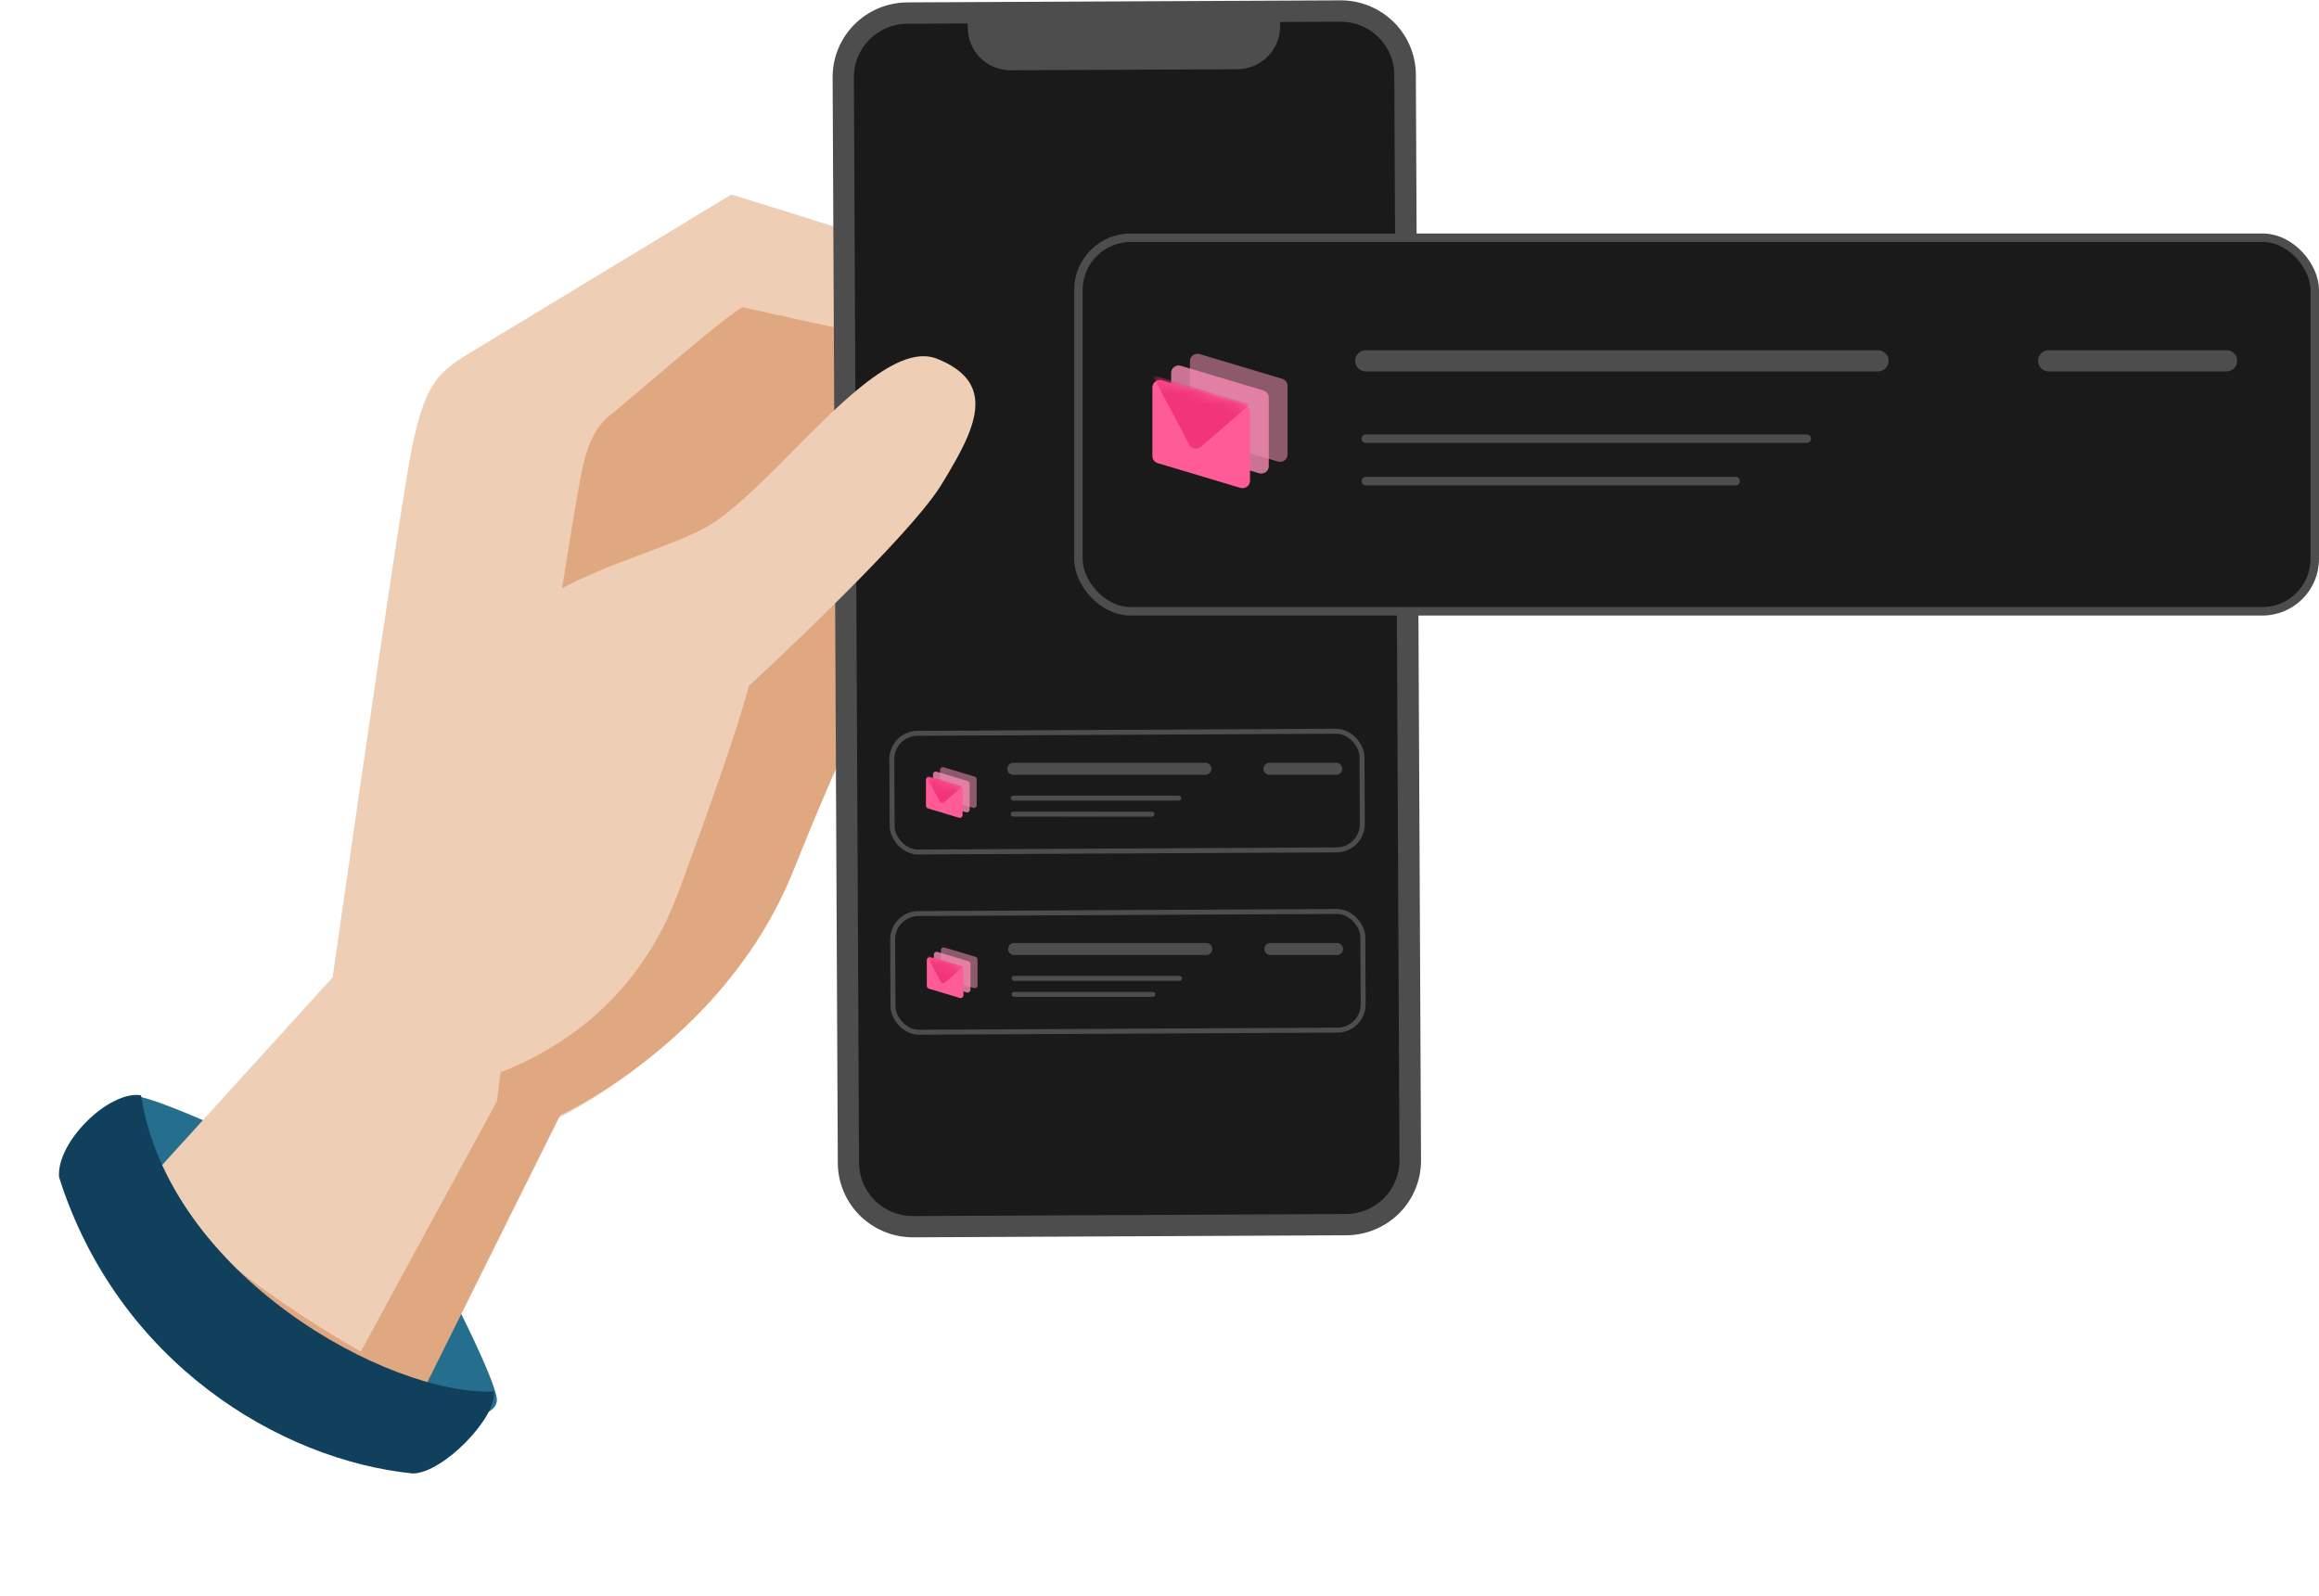 <svg width="215" height="148" viewBox="0 0 215 148" fill="none" xmlns="http://www.w3.org/2000/svg">
<path d="M42.834 121.992L42.289 120.904L41.858 121.51L41.393 122.193L40.948 122.874L40.71 123.251L40.466 123.648L40.219 124.061L39.972 124.488L39.729 124.925L39.493 125.369L39.266 125.817C39.23 125.892 39.193 125.967 39.158 126.041L38.952 126.488C38.165 128.271 37.81 129.947 38.815 130.585C41.328 132.178 46.362 131.634 46.056 129.658C46.03 129.492 45.982 129.293 45.916 129.067L45.804 128.71L45.668 128.317L45.511 127.896L45.335 127.449L45.044 126.744L44.727 126.012L44.394 125.27L43.943 124.293L43.399 123.148L42.834 121.992Z" fill="#266E8D"/>
<path d="M20.09 104.436L21.482 105.061L20.803 105.51L20.124 105.94L19.633 106.239L19.092 106.559L18.509 106.89L18.103 107.112L17.686 107.333L17.261 107.549L16.831 107.757L16.399 107.956L15.967 108.143L15.54 108.314C13.911 108.938 12.428 109.166 11.83 108.314C10.216 106.019 10.721 101.395 12.699 101.663C12.944 101.696 13.26 101.773 13.627 101.881L14.009 101.999L14.421 102.136L14.857 102.289L15.547 102.544L16.023 102.728L16.994 103.116L17.719 103.415L19.095 104L20.09 104.436Z" fill="#266E8D"/>
<path d="M35.823 134.748L51.151 103.962L51.778 103.657L52.241 103.418L52.974 103.021L53.489 102.73L54.056 102.398L54.46 102.155L55.104 101.756L55.789 101.316L56.512 100.834L57.012 100.49L57.525 100.128L58.051 99.747L58.589 99.347L59.136 98.928L59.691 98.49L60.255 98.034C64.789 94.304 69.938 88.74 72.973 81.133L73.893 78.849L74.757 76.746L75.721 74.452L76.607 72.397L77.417 70.57L77.915 69.472L78.602 67.996L79.313 66.52L79.762 65.618L80.312 64.553L80.887 63.495L81.357 62.686L81.635 62.242L81.809 61.988L84.525 61.062L87.921 59.885L92.071 58.419L95.395 57.218L96.872 56.674L99.034 55.864L100.749 55.205L102.041 54.696L102.952 54.328L104.074 53.861L104.836 53.531L105.304 53.322L105.735 53.122L106.129 52.933L106.482 52.755L106.793 52.588C106.938 52.507 107.066 52.432 107.176 52.361C110.711 50.098 111.634 46.721 110.254 46.024C109.831 45.81 108.989 45.785 108.028 45.853L107.577 45.89C107.501 45.898 107.424 45.905 107.347 45.913L106.884 45.967L106.419 46.028L105.961 46.095L105.299 46.202L104.318 46.379L103.149 46.618L94.753 34.476L94.938 34.456L95.238 34.409L95.431 34.373L95.649 34.327L95.888 34.269L96.144 34.198L96.415 34.114C96.461 34.099 96.508 34.083 96.555 34.066L96.841 33.959C98.435 33.325 100.308 31.937 99.974 28.933L99.608 28.757L99.194 28.57C99.121 28.537 99.046 28.505 98.97 28.472L98.232 28.161L97.403 27.828L96.168 27.353L94.801 26.847L93.321 26.314L91.746 25.761L89.244 24.902L87.072 24.172L83.522 23.002L80.01 21.865L74.028 19.967L67.804 18.037L43.143 32.984L42.635 33.31L42.318 33.525C42.267 33.56 42.216 33.596 42.166 33.632L41.872 33.849C40.586 34.836 39.75 35.965 39.025 38.223L38.866 38.744C38.813 38.924 38.761 39.111 38.709 39.304L38.555 39.907L38.401 40.553C38.376 40.665 38.35 40.779 38.325 40.894L38.212 41.42L38.132 41.833L38.039 42.334L37.822 43.578L37.497 45.552L37.037 48.45L36.331 53.038L35.144 60.957L33.309 73.469L30.838 90.635L11.296 112.155L11.536 112.665L11.785 113.161L12.054 113.665L12.3 114.103L12.688 114.762L13.027 115.309L13.277 115.697L13.546 116.104L13.835 116.528L14.145 116.969L14.475 117.426L14.827 117.898C14.948 118.058 15.072 118.221 15.2 118.386L15.596 118.887C15.664 118.971 15.733 119.056 15.803 119.142L16.233 119.663L16.686 120.195L17.164 120.739L17.666 121.294L18.192 121.859C18.282 121.954 18.373 122.049 18.465 122.145L19.03 122.723C19.223 122.917 19.419 123.113 19.621 123.309L20.238 123.903L20.883 124.504C24.502 127.825 29.365 131.419 35.823 134.748Z" fill="#EECEB5"/>
<path d="M96.458 47.995L89.478 55.436L111.003 47.8C110.635 49.113 109.484 50.765 107.466 52.069L107.351 52.141L107.086 52.295L106.777 52.461L106.426 52.638L106.036 52.827L105.608 53.026L104.901 53.341L104.122 53.676L102.983 54.149L101.746 54.646L100.765 55.032L99.397 55.56L97.257 56.368L94.693 57.315L90.045 58.989L84.804 60.827L82.348 61.673L82.127 62.002L81.902 62.366L81.594 62.892L81.201 63.598L80.72 64.503L80.405 65.117L79.781 66.373L79.382 67.2L78.838 68.354L78.245 69.646L77.328 71.702L76.46 73.705L75.677 75.554L75.181 76.745L74.31 78.869L73.573 80.699C71.374 86.211 68.065 90.647 64.691 94.084L64.113 94.663C63.534 95.233 62.955 95.773 62.381 96.285L61.809 96.787L61.241 97.27L60.68 97.734L60.125 98.179L59.578 98.605L59.041 99.013L58.514 99.401L57.999 99.771L57.497 100.123L56.77 100.616L56.079 101.068L55.427 101.479L54.818 101.849L54.257 102.179L53.746 102.469L53.153 102.795L52.666 103.05L51.942 103.407L36.723 134.006C29.37 130.211 24.11 126.066 20.415 122.384L19.844 121.807C19.751 121.711 19.659 121.616 19.568 121.521L19.036 120.957C18.862 120.77 18.693 120.585 18.528 120.402L18.045 119.857L17.585 119.324L17.149 118.801C17.079 118.715 17.009 118.63 16.94 118.545L16.539 118.041L16.159 117.551C16.098 117.471 16.037 117.391 15.978 117.312L15.631 116.843L15.306 116.39L15.001 115.952L14.581 115.328L14.326 114.933L13.978 114.376L13.77 114.029L13.491 113.546L13.178 112.977L12.987 112.609L12.707 112.037L12.518 111.606L14.061 109.899C14.536 110.575 15.077 111.252 15.669 111.924L16.122 112.427L16.594 112.928C16.674 113.011 16.754 113.094 16.835 113.177L17.331 113.673C17.582 113.921 17.838 114.167 18.099 114.411L18.627 114.897C18.716 114.978 18.805 115.058 18.895 115.139L19.438 115.618L19.989 116.091L20.547 116.558C20.64 116.636 20.734 116.713 20.828 116.789L21.394 117.247L21.963 117.697L22.534 118.139L23.391 118.786L24.245 119.413L24.809 119.819L25.645 120.409L26.193 120.788L26.998 121.336L28.033 122.022L28.772 122.502L29.922 123.232L31.138 123.981L32.544 124.817L33.455 125.339L46.079 102.108L51.41 58.953L52.401 52.729L53.17 48.031L53.564 45.712L53.731 44.77L53.928 43.732L53.997 43.415L54.11 42.956L54.23 42.492C54.607 41.097 55.157 39.678 56.523 38.523L57.04 38.109L57.792 37.488L59.301 36.212L62.431 33.551L63.758 32.436L65.054 31.362L65.978 30.611L66.559 30.147L67.106 29.72C67.194 29.652 67.28 29.586 67.364 29.522L67.848 29.16C67.924 29.104 67.999 29.049 68.071 28.997L68.477 28.714C68.603 28.629 68.72 28.554 68.825 28.49L70.344 28.82L74.477 29.739L76.432 30.16L77.663 30.418L79.346 30.761L80.623 31.01L81.898 31.25L82.74 31.401L83.985 31.615L84.795 31.745L85.586 31.865L86.354 31.974L87.094 32.069C87.337 32.098 87.573 32.125 87.804 32.15L88.48 32.215L89.117 32.264C89.322 32.278 89.52 32.288 89.711 32.295C92.585 32.41 96.147 31.735 98.992 31.034L99.866 30.812C100.007 30.775 100.145 30.738 100.281 30.702C99.729 32.797 97.811 33.689 96.506 34.06L96.205 34.14L95.934 34.201L95.699 34.247L95.426 34.29L95.236 34.313L99.529 40.56L94.771 41.609C96.814 44.266 98.86 45.476 100.46 46.012L100.785 46.113L101.096 46.197C101.146 46.209 101.196 46.221 101.246 46.233L101.534 46.292L101.807 46.339C101.851 46.345 101.895 46.351 101.937 46.357L102.185 46.385L102.414 46.403L102.723 46.413L102.985 46.41L103.259 46.393L103.523 46.357C103.253 48.95 101.322 49.273 99.547 48.994L99.216 48.935L98.892 48.865C98.839 48.852 98.786 48.839 98.733 48.826L98.424 48.742L98.127 48.653L97.846 48.561L97.583 48.468L97.228 48.333L96.845 48.173L96.583 48.055L96.458 47.995Z" fill="#E0A881"/>
<path d="M45.786 129.045C35.909 129.45 15.616 118.152 13.078 101.571C10.136 101.104 5.236 105.862 5.473 109.152C10.911 126.362 25.987 135.416 38.272 136.643C41.092 136.62 46.126 131.391 45.786 129.045Z" fill="#10405B"/>
<path d="M124.286 0.033L84.114 0.222C82.271 0.233 80.508 0.971 79.211 2.273C77.914 3.576 77.189 5.337 77.195 7.17L77.675 107.861C77.686 109.694 78.427 111.448 79.737 112.739C81.046 114.029 82.816 114.75 84.659 114.744L124.829 114.554C126.672 114.543 128.435 113.806 129.732 112.503C131.029 111.201 131.753 109.44 131.747 107.606L131.268 6.915C131.257 5.083 130.516 3.329 129.207 2.039C127.898 0.749 126.129 0.027 124.286 0.033Z" fill="#4D4D4D"/>
<path d="M84.644 112.772C83.326 112.778 82.06 112.265 81.123 111.344C80.186 110.423 79.654 109.169 79.644 107.859L79.165 7.161C79.163 5.85 79.683 4.593 80.611 3.663C81.54 2.733 82.8 2.207 84.118 2.201L89.719 2.174L89.721 2.579C89.726 3.626 90.148 4.629 90.894 5.367C91.641 6.105 92.651 6.519 93.703 6.518L114.725 6.418C115.779 6.41 116.787 5.988 117.529 5.243C118.27 4.498 118.686 3.491 118.684 2.443L118.682 2.038L124.281 2.012C125.596 2.008 126.86 2.523 127.795 3.444C128.73 4.364 129.26 5.616 129.269 6.925L129.748 107.623C129.751 108.932 129.233 110.188 128.307 111.118C127.381 112.048 126.123 112.574 124.807 112.583L84.644 112.772Z" fill="#1A1A1A"/>
<rect width="44.05" height="28.178" transform="matrix(1 -0.005 0.005 1 82.439 67.789)" fill="#1A1A1A"/>
<rect x="0.231" y="0.229" width="43.591" height="11.005" rx="2.395" transform="matrix(1 -0.005 0.005 1 82.438 67.79)" fill="#1A1A1A"/>
<rect x="0.231" y="0.229" width="43.591" height="11.005" rx="2.395" transform="matrix(1 -0.005 0.005 1 82.438 67.79)" stroke="#4D4D4D" stroke-width="0.459"/>
<path opacity="0.5" fill-rule="evenodd" clip-rule="evenodd" d="M87.153 71.399C87.153 71.227 87.323 71.104 87.491 71.155L90.365 72.02C90.474 72.053 90.549 72.152 90.549 72.264L90.549 74.669C90.549 74.841 90.379 74.964 90.211 74.913L87.338 74.048C87.228 74.015 87.153 73.916 87.153 73.803L87.153 71.399Z" fill="#FF9ABF"/>
<path opacity="0.8" fill-rule="evenodd" clip-rule="evenodd" d="M86.5 71.808C86.5 71.636 86.67 71.513 86.838 71.564L89.712 72.429C89.821 72.462 89.896 72.561 89.896 72.673L89.896 75.078C89.896 75.25 89.726 75.373 89.558 75.322L86.685 74.457C86.575 74.424 86.5 74.325 86.5 74.213L86.5 71.808Z" fill="#F789B2"/>
<path fill-rule="evenodd" clip-rule="evenodd" d="M85.847 72.319C85.847 72.147 86.017 72.024 86.185 72.075L89.058 72.94C89.168 72.973 89.243 73.072 89.243 73.184L89.243 75.589C89.243 75.761 89.073 75.884 88.905 75.834L86.032 74.968C85.922 74.935 85.847 74.836 85.847 74.724L85.847 72.319Z" fill="#FF5B97"/>
<mask id="mask0_4679_5066" style="mask-type:luminance" maskUnits="userSpaceOnUse" x="85" y="72" width="5" height="4">
<path fill-rule="evenodd" clip-rule="evenodd" d="M85.847 72.319C85.847 72.147 86.017 72.024 86.185 72.075L89.059 72.94C89.168 72.973 89.243 73.072 89.243 73.184L89.243 75.589C89.243 75.761 89.073 75.884 88.905 75.834L86.032 74.968C85.922 74.935 85.847 74.836 85.847 74.724L85.847 72.319Z" fill="white"/>
</mask>
<g mask="url(#mask0_4679_5066)">
<g style="mix-blend-mode:multiply">
<path fill-rule="evenodd" clip-rule="evenodd" d="M85.847 71.886L89.243 72.908L87.536 74.397C87.408 74.508 87.208 74.472 87.13 74.323L85.847 71.886Z" fill="#F2357A"/>
</g>
</g>
<path d="M93.94 71.293L111.756 71.293" stroke="#4D4D4D" stroke-width="1.115" stroke-linecap="round"/>
<path d="M93.94 74.015L109.282 74.016" stroke="#4D4D4D" stroke-width="0.459" stroke-linecap="round"/>
<path d="M93.94 75.499L106.807 75.5" stroke="#4D4D4D" stroke-width="0.459" stroke-linecap="round"/>
<path d="M117.695 71.293L123.881 71.294" stroke="#4D4D4D" stroke-width="1.115" stroke-linecap="round"/>
<rect x="0.231" y="0.229" width="43.591" height="11.005" rx="2.395" transform="matrix(1 -0.005 0.005 1 82.517 84.504)" fill="#1A1A1A"/>
<rect x="0.231" y="0.229" width="43.591" height="11.005" rx="2.395" transform="matrix(1 -0.005 0.005 1 82.517 84.504)" stroke="#4D4D4D" stroke-width="0.459"/>
<path opacity="0.5" fill-rule="evenodd" clip-rule="evenodd" d="M87.233 88.112C87.233 87.94 87.403 87.817 87.571 87.868L90.444 88.733C90.554 88.766 90.629 88.865 90.629 88.978L90.629 91.382C90.629 91.554 90.459 91.677 90.29 91.626L87.417 90.761C87.308 90.728 87.233 90.629 87.233 90.517L87.233 88.112Z" fill="#FF9ABF"/>
<path opacity="0.8" fill-rule="evenodd" clip-rule="evenodd" d="M86.58 88.521C86.58 88.349 86.75 88.227 86.918 88.277L89.791 89.142C89.901 89.175 89.975 89.274 89.975 89.387L89.975 91.791C89.975 91.963 89.805 92.086 89.638 92.036L86.764 91.17C86.655 91.137 86.58 91.038 86.58 90.926L86.58 88.521Z" fill="#F789B2"/>
<path fill-rule="evenodd" clip-rule="evenodd" d="M85.927 89.033C85.927 88.861 86.097 88.738 86.265 88.788L89.138 89.654C89.248 89.687 89.322 89.786 89.322 89.898L89.323 92.302C89.323 92.475 89.153 92.597 88.984 92.547L86.111 91.682C86.002 91.649 85.927 91.549 85.927 91.437L85.927 89.033Z" fill="#FF5B97"/>
<mask id="mask1_4679_5066" style="mask-type:luminance" maskUnits="userSpaceOnUse" x="85" y="88" width="5" height="5">
<path fill-rule="evenodd" clip-rule="evenodd" d="M85.927 89.033C85.927 88.861 86.097 88.738 86.265 88.788L89.138 89.654C89.248 89.687 89.323 89.786 89.323 89.898L89.323 92.302C89.323 92.475 89.153 92.597 88.985 92.547L86.111 91.682C86.002 91.649 85.927 91.549 85.927 91.437L85.927 89.033Z" fill="white"/>
</mask>
<g mask="url(#mask1_4679_5066)">
<g style="mix-blend-mode:multiply">
<path fill-rule="evenodd" clip-rule="evenodd" d="M85.927 88.599L89.323 89.622L87.615 91.11C87.488 91.221 87.287 91.185 87.209 91.036L85.927 88.599Z" fill="#F2357A"/>
</g>
</g>
<path d="M94.019 88.006L111.836 88.007" stroke="#4D4D4D" stroke-width="1.115" stroke-linecap="round"/>
<path d="M94.019 90.728L109.362 90.729" stroke="#4D4D4D" stroke-width="0.459" stroke-linecap="round"/>
<path d="M94.019 92.213L106.887 92.213" stroke="#4D4D4D" stroke-width="0.459" stroke-linecap="round"/>
<path d="M117.775 88.007L123.961 88.007" stroke="#4D4D4D" stroke-width="1.115" stroke-linecap="round"/>
<path d="M39.369 100.48L39.474 101.56L41.46 101.054L42.249 100.841L42.888 100.66L43.334 100.527L43.795 100.384L44.27 100.231L44.759 100.066L45.261 99.889L45.773 99.7L46.296 99.498C46.384 99.463 46.473 99.428 46.562 99.392L47.099 99.169C47.279 99.093 47.461 99.014 47.644 98.932L48.197 98.68C48.382 98.594 48.568 98.505 48.755 98.413L49.319 98.129C49.697 97.935 50.077 97.729 50.459 97.511L51.033 97.175C51.129 97.118 51.225 97.06 51.321 97.001L51.897 96.637C56.121 93.902 60.351 89.609 62.9 82.734L64.172 79.277L65.52 75.541L66.62 72.413L67.256 70.559L67.926 68.555L68.589 66.491L69.082 64.862L69.312 64.042L69.416 63.628L71.2 61.962L73.808 59.482L75.754 57.597L77.31 56.067L78.635 54.745L79.696 53.67L80.745 52.593L81.515 51.789L82.266 50.993L82.992 50.211L83.688 49.447L84.132 48.949L84.56 48.462L84.968 47.988L85.356 47.528L85.721 47.083L86.064 46.654C86.118 46.583 86.172 46.514 86.225 46.446L86.529 46.044C86.77 45.717 86.984 45.41 87.164 45.128L87.662 44.313L88.043 43.674L88.525 42.837L88.864 42.222L89.076 41.818L89.277 41.419L89.466 41.025L89.64 40.637C89.668 40.572 89.695 40.508 89.722 40.444L89.874 40.065C90.981 37.173 90.663 34.795 86.891 33.273C84.934 32.483 82.495 33.724 79.877 35.825L79.352 36.256C79.176 36.404 78.999 36.555 78.822 36.709L78.288 37.179C78.199 37.259 78.11 37.34 78.02 37.421L77.482 37.916L76.942 38.425L76.128 39.209L75.313 40.012L73.954 41.372L72.066 43.27L71.267 44.061L70.74 44.576L69.957 45.325L69.442 45.804L68.933 46.267C67.498 47.549 66.141 48.594 64.916 49.188C64.693 49.296 64.469 49.401 64.242 49.505L63.555 49.809L62.856 50.103C62.738 50.151 62.62 50.199 62.502 50.247L61.786 50.531C61.666 50.577 61.546 50.624 61.425 50.671L58.069 51.934L57.303 52.229L56.531 52.533L55.754 52.851C51.598 54.581 47.255 56.947 43.228 61.573C40.506 64.695 39.31 71.219 38.874 78.108L38.812 79.198L38.761 80.291C38.746 80.656 38.733 81.021 38.722 81.386L38.693 82.479L38.674 83.567L38.665 84.647C38.664 84.827 38.663 85.006 38.663 85.184L38.671 86.777L38.695 88.335L38.718 89.351L38.748 90.345L38.801 91.789L38.841 92.716L38.908 94.049L38.979 95.302L39.078 96.835L39.201 98.499L39.369 100.48Z" fill="#EECEB5"/>
<rect x="99.98" y="22.046" width="114.627" height="34.643" rx="4.855" fill="#1A1A1A" stroke="#4D4D4D" stroke-width="0.787"/>
<path opacity="0.5" fill-rule="evenodd" clip-rule="evenodd" d="M110.321 33.484C110.321 33.028 110.775 32.703 111.222 32.837L118.88 35.13C119.172 35.218 119.371 35.481 119.371 35.778V42.154C119.371 42.61 118.918 42.936 118.47 42.802L110.813 40.508C110.521 40.421 110.321 40.158 110.321 39.86V33.484Z" fill="#FF9ABF"/>
<path opacity="0.8" fill-rule="evenodd" clip-rule="evenodd" d="M108.581 34.569C108.581 34.113 109.034 33.787 109.482 33.921L117.139 36.215C117.432 36.303 117.631 36.565 117.631 36.863V43.239C117.631 43.695 117.178 44.021 116.73 43.887L109.072 41.593C108.78 41.505 108.581 41.242 108.581 40.945V34.569Z" fill="#F789B2"/>
<path fill-rule="evenodd" clip-rule="evenodd" d="M106.841 35.924C106.841 35.468 107.294 35.142 107.741 35.276L115.399 37.571C115.691 37.658 115.891 37.921 115.891 38.218V44.594C115.891 45.05 115.437 45.376 114.99 45.242L107.332 42.948C107.04 42.861 106.841 42.598 106.841 42.3V35.924Z" fill="#FF5B97"/>
<mask id="mask2_4679_5066" style="mask-type:luminance" maskUnits="userSpaceOnUse" x="106" y="35" width="10" height="11">
<path fill-rule="evenodd" clip-rule="evenodd" d="M106.841 35.924C106.841 35.468 107.294 35.142 107.741 35.276L115.399 37.571C115.691 37.658 115.891 37.921 115.891 38.218V44.594C115.891 45.05 115.437 45.376 114.99 45.242L107.332 42.948C107.04 42.861 106.841 42.598 106.841 42.3V35.924Z" fill="white"/>
</mask>
<g mask="url(#mask2_4679_5066)">
<g style="mix-blend-mode:multiply">
<path fill-rule="evenodd" clip-rule="evenodd" d="M106.841 34.774L115.891 37.486L111.34 41.432C111 41.727 110.466 41.63 110.258 41.237L106.841 34.774Z" fill="#F2357A"/>
</g>
</g>
<path d="M126.626 33.462H174.11" stroke="#4D4D4D" stroke-width="1.968" stroke-linecap="round"/>
<path d="M126.626 40.68H167.515" stroke="#4D4D4D" stroke-width="0.787" stroke-linecap="round"/>
<path d="M126.626 44.617H160.92" stroke="#4D4D4D" stroke-width="0.787" stroke-linecap="round"/>
<path d="M189.939 33.462H206.426" stroke="#4D4D4D" stroke-width="1.968" stroke-linecap="round"/>
</svg>
